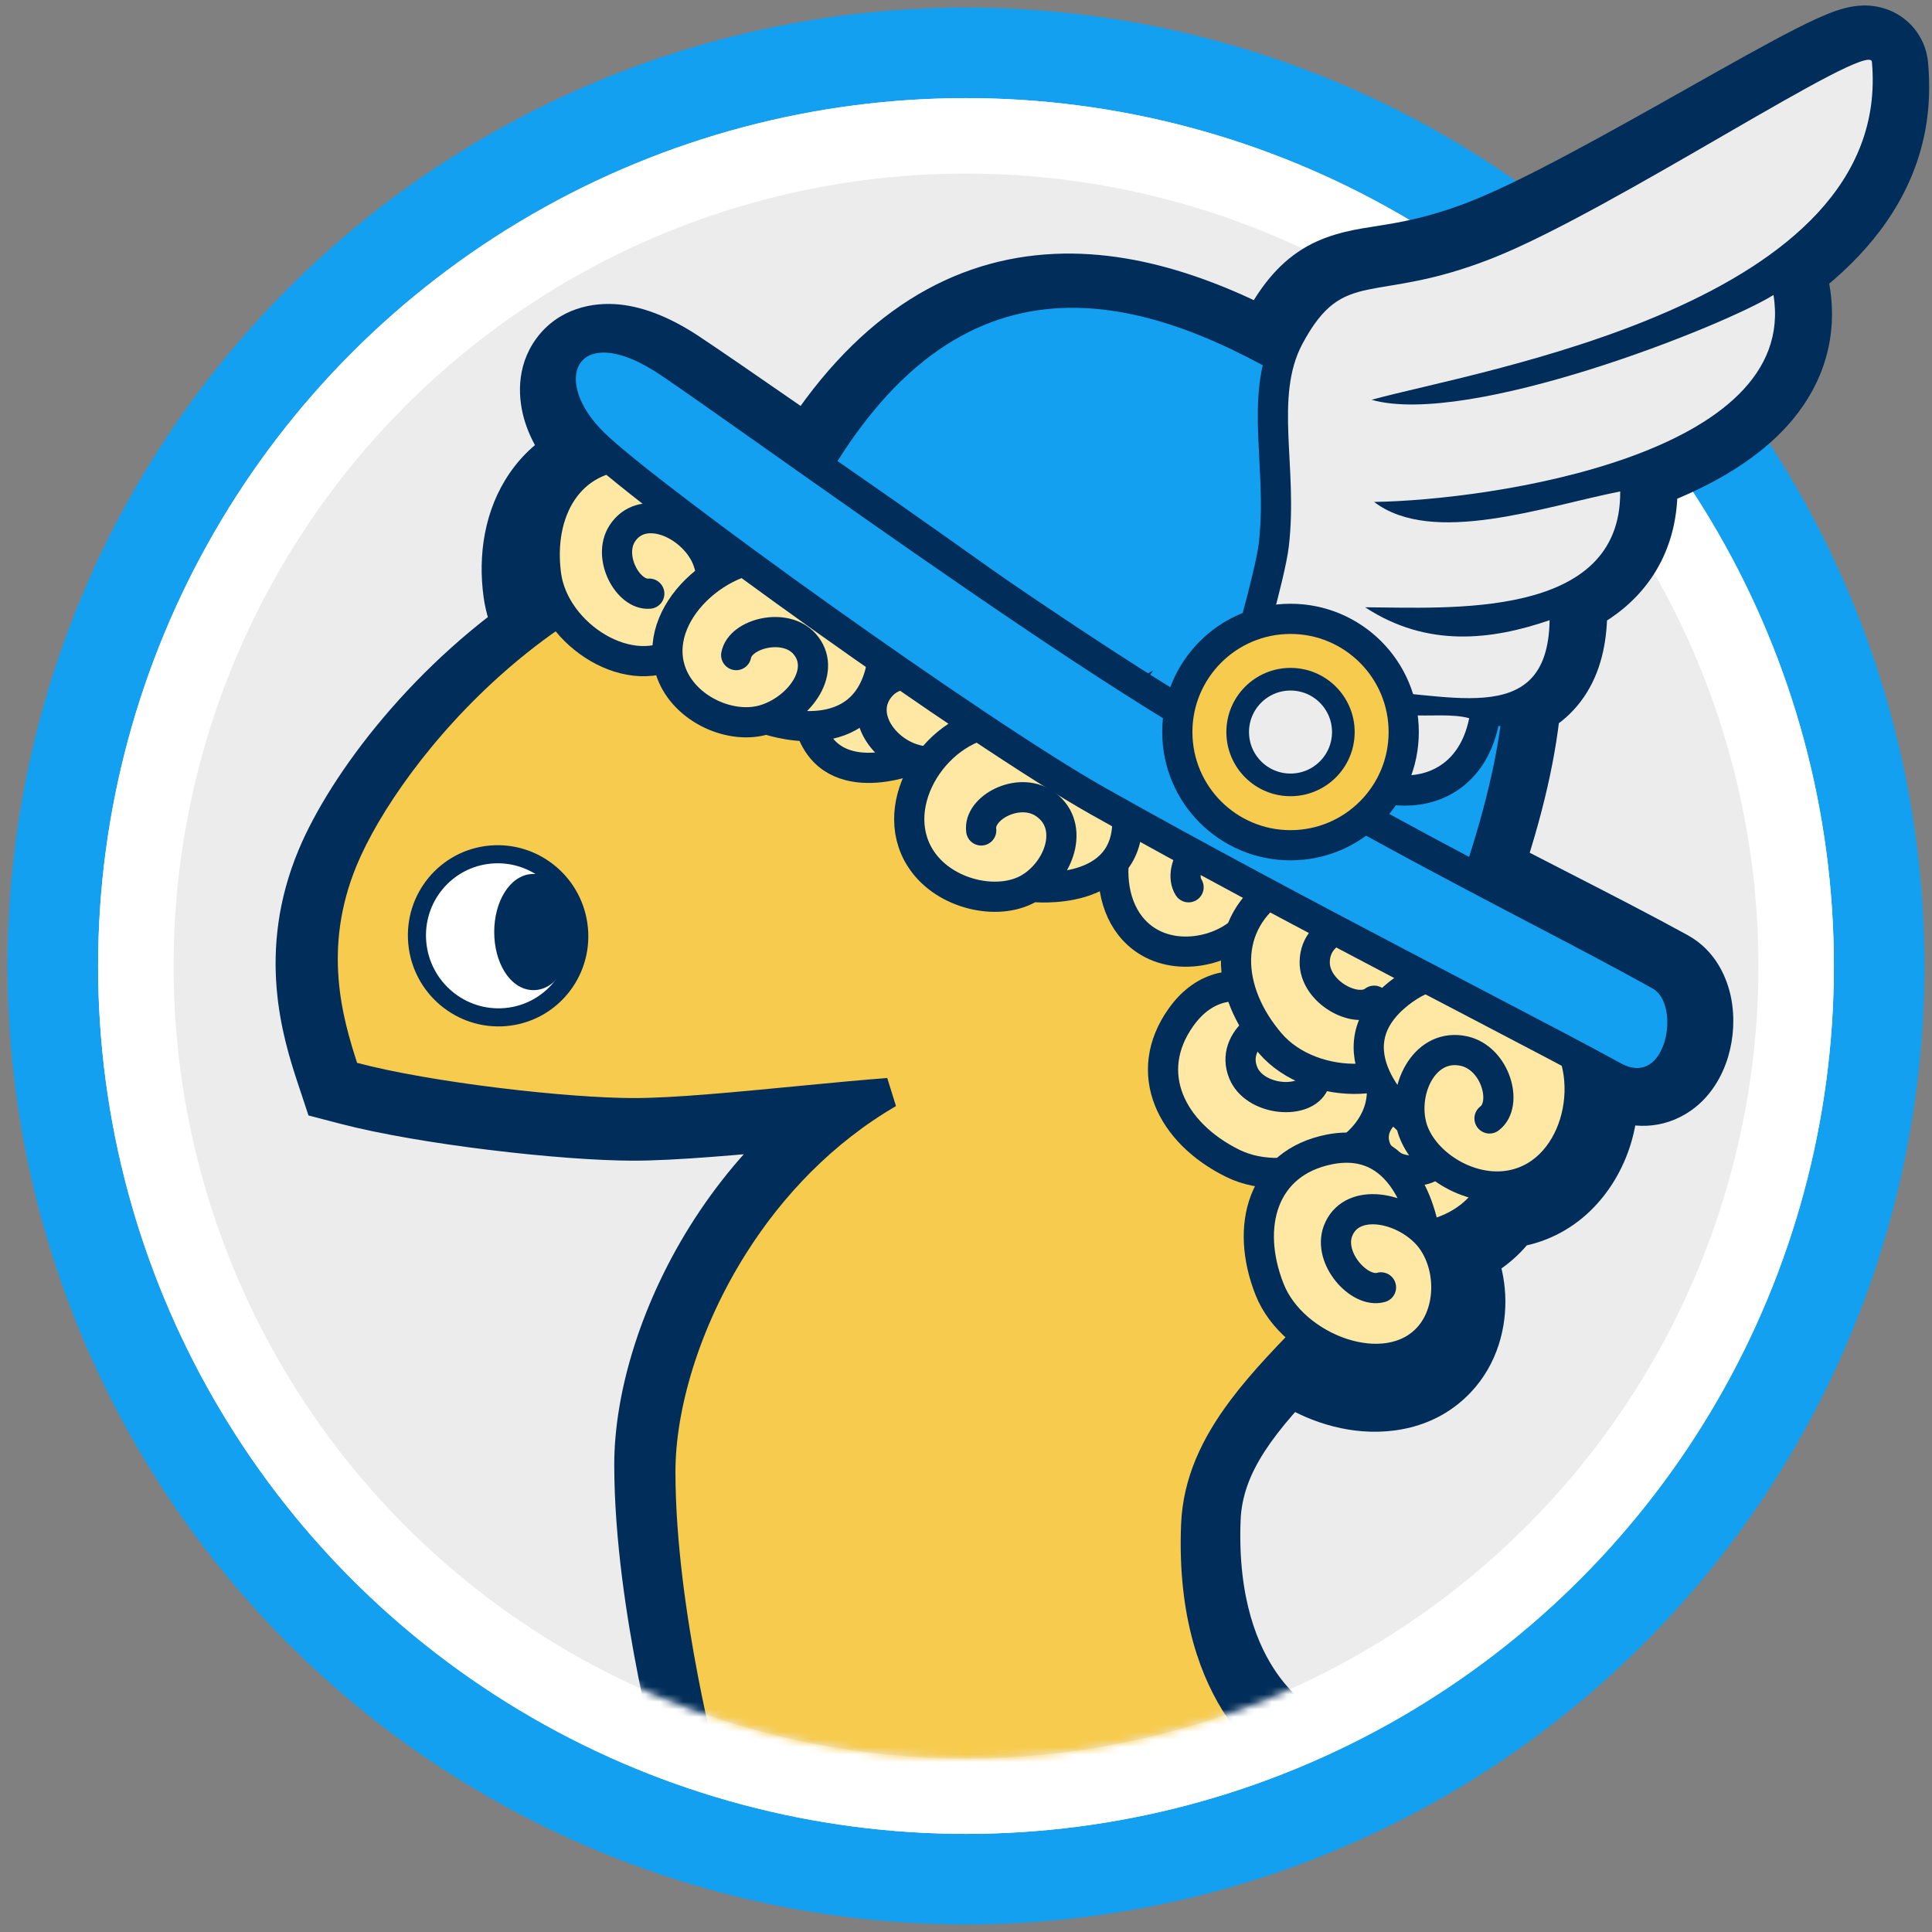<svg width="256" height="256" viewBox="0 0 256 256" fill="none" xmlns="http://www.w3.org/2000/svg">
<rect x="0" y="0" width="256" height="256" fill="#808080" stroke="none"/>
<mask id="mask0_423_486" style="mask-type:alpha" maskUnits="userSpaceOnUse" x="0" y="0" width="256" height="256">
<rect width="256" height="256" transform="matrix(-1 0 0 1 256 0)" fill="#D9D9D9"/>
</mask>
<g mask="url(#mask0_423_486)">
<circle cx="128" cy="128" r="121" fill="#ECECEC" stroke="#13A0F0" stroke-width="12"/>
<circle cx="128" cy="128" r="110" stroke="white" stroke-width="10"/>
<mask id="mask1_423_486" style="mask-type:alpha" maskUnits="userSpaceOnUse" x="23" y="-7" width="242" height="240">
<path d="M233 128C233 185.99 185.99 233 128 233C70.01 233 23 185.99 23 128C23 70.01 70.01 23 128 23C156.092 23 241.157 -20.468 260 -2.5C280.054 16.623 233 98.102 233 128Z" fill="#D9D9D9"/>
</mask>
<g mask="url(#mask1_423_486)">
<mask id="path-5-outside-1_423_486" maskUnits="userSpaceOnUse" x="26.52" y="-18.118" width="231.131" height="273.723" fill="black">
<rect fill="white" x="26.52" y="-18.118" width="231.131" height="273.723"/>
<path fill-rule="evenodd" clip-rule="evenodd" d="M208.245 65.867C210.368 65.378 212.405 64.908 214.282 64.548C214.395 74.248 206.645 77.734 197.979 78.942C198.295 80.175 198.545 81.464 198.724 82.816C200.854 82.442 202.942 81.873 204.965 81.197C204.88 87.147 202.554 89.754 198.989 90.745C198.654 97.02 197.127 104.437 194.17 113.389L186.843 109.379C187.589 110.839 188.273 112.601 188.912 114.849C194.192 117.626 199.07 120.128 203.557 122.43C209.674 125.567 215.064 128.332 219.759 130.916C223.494 132.971 221.593 143.846 215.524 140.566C212.899 139.147 209.18 137.217 204.691 134.909C205.317 135.536 205.913 136.211 206.476 136.93C211.856 143.811 208.583 156.266 199.471 157.402C198.861 157.478 198.245 157.498 197.632 157.466C196.289 160.935 192.398 163.333 188.253 163.953C188.444 164.702 188.515 165.176 188.515 165.176C192.113 168.525 192.576 175.269 189.081 178.985C184.498 183.859 175.434 181.704 170.577 176.538C163.229 183.961 156.774 191.324 156.392 201.15C155.444 225.575 169.457 232.933 169.457 232.933L95.473 233.757C95.473 233.757 89.429 212.248 89.391 194.172C89.357 178.125 101.798 151.694 127.275 142.953C122.802 142.687 114.064 143.494 105.173 144.315L105.173 144.315C97.168 145.055 89.04 145.806 83.789 145.795C74.923 145.776 56.892 143.717 47.102 141.16C45.193 135.399 42.453 126.38 46.983 115.617C50.537 107.175 60.567 93.558 74.947 84.239C73.412 82.454 72.33 80.326 72.014 78.088C70.847 69.827 74.958 62.582 83.494 62.563C84.251 62.562 84.945 62.625 85.584 62.744C83.438 61.062 81.783 59.692 80.774 58.742C73.287 51.7 77.104 43.861 88.219 51.242C91.291 53.282 96.169 56.655 102.076 60.74C108.025 64.853 115.019 69.689 122.262 74.612C125.436 74.914 128.563 75.332 131.618 75.853C125.237 71.401 117.948 66.367 110.589 61.383C128.546 33.456 151.376 40.091 170.438 51.039C170.681 48.997 171.192 47.081 172.166 45.308C175.55 39.149 178.275 38.715 183.57 37.873C186.867 37.348 191.159 36.665 197.225 34.343C205.023 31.359 217.179 24.505 227.585 18.637C238.424 12.525 247.366 7.483 247.51 8.999C250.14 36.757 207.24 46.602 187.713 51.084C185.115 51.68 182.931 52.181 181.322 52.617C194.163 56.198 227.83 43.222 234.535 39.158C237.503 56.728 208.593 63.546 190.268 65.332C191.226 66.338 192.117 67.38 192.936 68.469C197.872 68.258 203.292 67.009 208.245 65.867ZM101.356 74.433C97.728 71.835 94.335 69.363 91.36 67.144C93.059 70.583 92.646 74.7 92.646 74.7C92.908 75.089 93.13 75.505 93.314 75.942C95.918 75.251 98.601 74.737 101.356 74.433ZM194.511 129.69C193.505 129.175 192.481 128.65 191.44 128.116C191.509 128.633 191.579 129.162 191.648 129.703C192.6 129.592 193.558 129.59 194.511 129.69Z"/>
</mask>
<path fill-rule="evenodd" clip-rule="evenodd" d="M208.245 65.867C210.368 65.378 212.405 64.908 214.282 64.548C214.395 74.248 206.645 77.734 197.979 78.942C198.295 80.175 198.545 81.464 198.724 82.816C200.854 82.442 202.942 81.873 204.965 81.197C204.88 87.147 202.554 89.754 198.989 90.745C198.654 97.02 197.127 104.437 194.17 113.389L186.843 109.379C187.589 110.839 188.273 112.601 188.912 114.849C194.192 117.626 199.07 120.128 203.557 122.43C209.674 125.567 215.064 128.332 219.759 130.916C223.494 132.971 221.593 143.846 215.524 140.566C212.899 139.147 209.18 137.217 204.691 134.909C205.317 135.536 205.913 136.211 206.476 136.93C211.856 143.811 208.583 156.266 199.471 157.402C198.861 157.478 198.245 157.498 197.632 157.466C196.289 160.935 192.398 163.333 188.253 163.953C188.444 164.702 188.515 165.176 188.515 165.176C192.113 168.525 192.576 175.269 189.081 178.985C184.498 183.859 175.434 181.704 170.577 176.538C163.229 183.961 156.774 191.324 156.392 201.15C155.444 225.575 169.457 232.933 169.457 232.933L95.473 233.757C95.473 233.757 89.429 212.248 89.391 194.172C89.357 178.125 101.798 151.694 127.275 142.953C122.802 142.687 114.064 143.494 105.173 144.315L105.173 144.315C97.168 145.055 89.04 145.806 83.789 145.795C74.923 145.776 56.892 143.717 47.102 141.16C45.193 135.399 42.453 126.38 46.983 115.617C50.537 107.175 60.567 93.558 74.947 84.239C73.412 82.454 72.33 80.326 72.014 78.088C70.847 69.827 74.958 62.582 83.494 62.563C84.251 62.562 84.945 62.625 85.584 62.744C83.438 61.062 81.783 59.692 80.774 58.742C73.287 51.7 77.104 43.861 88.219 51.242C91.291 53.282 96.169 56.655 102.076 60.74C108.025 64.853 115.019 69.689 122.262 74.612C125.436 74.914 128.563 75.332 131.618 75.853C125.237 71.401 117.948 66.367 110.589 61.383C128.546 33.456 151.376 40.091 170.438 51.039C170.681 48.997 171.192 47.081 172.166 45.308C175.55 39.149 178.275 38.715 183.57 37.873C186.867 37.348 191.159 36.665 197.225 34.343C205.023 31.359 217.179 24.505 227.585 18.637C238.424 12.525 247.366 7.483 247.51 8.999C250.14 36.757 207.24 46.602 187.713 51.084C185.115 51.68 182.931 52.181 181.322 52.617C194.163 56.198 227.83 43.222 234.535 39.158C237.503 56.728 208.593 63.546 190.268 65.332C191.226 66.338 192.117 67.38 192.936 68.469C197.872 68.258 203.292 67.009 208.245 65.867ZM101.356 74.433C97.728 71.835 94.335 69.363 91.36 67.144C93.059 70.583 92.646 74.7 92.646 74.7C92.908 75.089 93.13 75.505 93.314 75.942C95.918 75.251 98.601 74.737 101.356 74.433ZM194.511 129.69C193.505 129.175 192.481 128.65 191.44 128.116C191.509 128.633 191.579 129.162 191.648 129.703C192.6 129.592 193.558 129.59 194.511 129.69Z" fill="#002D59"/>
<path d="M214.282 64.548L222.281 64.455L222.17 54.892L212.776 56.691L214.282 64.548ZM208.245 65.867L210.041 73.663L210.041 73.663L208.245 65.867ZM197.979 78.942L196.875 71.019L188.008 72.254L190.229 80.927L197.979 78.942ZM198.724 82.816L190.794 83.869L191.891 92.135L200.105 90.696L198.724 82.816ZM204.965 81.197L212.964 81.312L213.126 70.036L202.43 73.609L204.965 81.197ZM198.989 90.745L196.846 83.037L191.307 84.578L191.001 90.318L198.989 90.745ZM194.17 113.389L190.329 120.407L198.754 125.018L201.766 115.898L194.17 113.389ZM186.843 109.379L190.683 102.361L167.902 89.894L179.719 113.019L186.843 109.379ZM188.912 114.849L181.217 117.037L182.155 120.333L185.188 121.929L188.912 114.849ZM203.557 122.43L207.209 115.312L207.209 115.312L203.557 122.43ZM219.759 130.916L215.902 137.925L215.902 137.925L219.759 130.916ZM215.524 140.566L219.328 133.528L219.328 133.528L215.524 140.566ZM204.691 134.909L208.349 127.794L199.027 140.558L204.691 134.909ZM206.476 136.93L200.173 141.858L200.174 141.858L206.476 136.93ZM199.471 157.402L200.461 165.341L200.461 165.341L199.471 157.402ZM197.632 157.466L198.041 149.477L192.26 149.181L190.171 154.579L197.632 157.466ZM188.253 163.953L187.07 156.041L178.311 157.351L180.502 165.932L188.253 163.953ZM188.515 165.176L180.602 166.353L181.014 169.124L183.065 171.032L188.515 165.176ZM189.081 178.985L194.909 184.466L194.909 184.466L189.081 178.985ZM170.577 176.538L176.405 171.058L170.725 165.017L164.891 170.91L170.577 176.538ZM156.392 201.15L164.386 201.46L164.386 201.46L156.392 201.15ZM169.457 232.933L169.546 240.932L173.176 225.849L169.457 232.933ZM95.473 233.757L87.771 235.921L89.43 241.825L95.562 241.756L95.473 233.757ZM89.391 194.172L97.391 194.155L89.391 194.172ZM127.275 142.953L129.871 150.52L127.751 134.967L127.275 142.953ZM105.173 144.315L104.437 136.349L104.242 136.367L104.047 136.395L105.173 144.315ZM105.173 144.315L105.909 152.281L106.104 152.263L106.299 152.236L105.173 144.315ZM83.789 145.795L83.806 137.795L83.806 137.795L83.789 145.795ZM47.102 141.16L39.508 143.676L40.875 147.802L45.08 148.9L47.102 141.16ZM46.983 115.617L54.357 118.721L54.357 118.721L46.983 115.617ZM74.947 84.239L79.298 90.953L86.989 85.969L81.011 79.021L74.947 84.239ZM72.014 78.088L64.093 79.207L64.093 79.207L72.014 78.088ZM83.494 62.563L83.477 54.563L83.477 54.563L83.494 62.563ZM85.584 62.744L84.122 70.609L90.519 56.447L85.584 62.744ZM80.774 58.742L86.255 52.915L86.255 52.915L80.774 58.742ZM88.219 51.242L83.793 57.906L83.793 57.906L88.219 51.242ZM102.076 60.74L106.626 54.16L106.626 54.16L102.076 60.74ZM122.262 74.612L117.766 81.229L119.462 82.381L121.503 82.576L122.262 74.612ZM131.618 75.853L130.274 83.739L136.195 69.291L131.618 75.853ZM110.589 61.383L103.86 57.056L99.635 63.627L106.103 68.007L110.589 61.383ZM170.438 51.039L166.453 57.976L176.953 64.006L178.382 51.983L170.438 51.039ZM172.166 45.308L179.178 49.16L179.178 49.16L172.166 45.308ZM183.57 37.873L182.313 29.972L182.313 29.972L183.57 37.873ZM197.225 34.343L194.366 26.872L194.366 26.872L197.225 34.343ZM227.585 18.637L223.656 11.669L223.656 11.669L227.585 18.637ZM247.51 8.999L255.474 8.244L255.474 8.244L247.51 8.999ZM187.713 51.084L189.502 58.881L189.502 58.881L187.713 51.084ZM181.322 52.617L179.23 44.895L151.148 52.506L179.173 60.323L181.322 52.617ZM234.535 39.158L242.423 37.825L240.46 26.21L230.388 32.316L234.535 39.158ZM190.268 65.332L189.492 57.37L173.155 58.962L184.475 70.849L190.268 65.332ZM192.936 68.469L186.541 73.276L189.071 76.642L193.278 76.462L192.936 68.469ZM101.356 74.433L102.235 82.384L123.001 80.088L106.013 67.928L101.356 74.433ZM91.36 67.144L96.142 60.731L84.188 70.688L91.36 67.144ZM92.646 74.7L84.686 73.903L84.399 76.774L86.01 79.168L92.646 74.7ZM93.314 75.942L85.941 79.046L88.641 85.461L95.368 83.675L93.314 75.942ZM194.511 129.69L193.675 137.646L198.158 122.57L194.511 129.69ZM191.44 128.116L195.09 120.998L181.464 114.01L183.512 129.186L191.44 128.116ZM191.648 129.703L183.712 130.715L184.714 138.57L192.578 137.649L191.648 129.703ZM212.776 56.691C210.726 57.084 208.536 57.59 206.448 58.071L210.041 73.663C212.2 73.165 214.085 72.732 215.787 72.406L212.776 56.691ZM199.084 86.865C203.921 86.191 209.598 84.767 214.195 81.35C219.263 77.583 222.368 71.863 222.281 64.455L206.282 64.642C206.298 65.969 206.048 66.732 205.831 67.171C205.614 67.61 205.27 68.049 204.65 68.509C203.234 69.562 200.703 70.485 196.875 71.019L199.084 86.865ZM206.655 81.763C206.435 80.109 206.126 78.508 205.729 76.957L190.229 80.927C190.464 81.842 190.654 82.82 190.794 83.869L206.655 81.763ZM202.43 73.609C200.688 74.192 198.993 74.647 197.343 74.936L200.105 90.696C202.715 90.238 205.197 89.554 207.5 88.785L202.43 73.609ZM201.133 98.453C204.308 97.57 207.562 95.749 209.888 92.343C212.109 89.09 212.908 85.23 212.964 81.312L196.966 81.082C196.937 83.114 196.53 83.532 196.676 83.319C196.756 83.201 196.881 83.079 197.001 82.999C197.1 82.934 197.085 82.971 196.846 83.037L201.133 98.453ZM201.766 115.898C204.866 106.514 206.593 98.371 206.978 91.172L191.001 90.318C190.715 95.669 189.388 102.36 186.574 110.881L201.766 115.898ZM183.002 116.397L190.329 120.407L198.011 106.372L190.683 102.361L183.002 116.397ZM196.607 112.661C195.859 110.029 195 107.761 193.966 105.739L179.719 113.019C180.177 113.917 180.687 115.172 181.217 117.037L196.607 112.661ZM185.188 121.929C190.51 124.728 195.422 127.248 199.906 129.548L207.209 115.312C202.718 113.009 197.875 110.524 192.637 107.769L185.188 121.929ZM199.906 129.548C206.053 132.701 211.33 135.409 215.902 137.925L223.616 123.907C218.798 121.256 213.295 118.434 207.209 115.312L199.906 129.548ZM215.902 137.925C214.906 137.376 214.332 136.658 214.045 136.182C213.769 135.724 213.697 135.398 213.683 135.325C213.665 135.236 213.676 135.239 213.672 135.318C213.67 135.35 213.666 135.382 213.662 135.41C213.657 135.439 213.652 135.453 213.653 135.45C213.654 135.448 213.664 135.415 213.691 135.355C213.718 135.296 213.77 135.193 213.859 135.058C214.029 134.804 214.414 134.32 215.123 133.891C215.888 133.427 216.818 133.16 217.762 133.179C218.654 133.197 219.202 133.46 219.328 133.528L211.72 147.603C215.231 149.501 219.565 149.909 223.42 147.571C226.711 145.575 228.282 142.379 228.983 140.033C229.722 137.562 229.893 134.785 229.37 132.179C228.885 129.759 227.458 126.021 223.616 123.907L215.902 137.925ZM219.328 133.528C216.621 132.065 212.834 130.1 208.349 127.794L201.034 142.024C205.527 144.334 209.177 146.229 211.72 147.603L219.328 133.528ZM212.778 132.003C212.021 131.035 211.212 130.118 210.356 129.259L199.027 140.558C199.421 140.953 199.805 141.387 200.173 141.858L212.778 132.003ZM200.461 165.341C208.915 164.286 214.086 157.979 216.045 151.704C217.968 145.541 217.363 137.867 212.778 132.003L200.174 141.858C200.968 142.875 201.417 144.868 200.771 146.937C200.161 148.893 199.14 149.381 198.481 149.464L200.461 165.341ZM197.222 165.456C198.279 165.51 199.363 165.478 200.461 165.341L198.481 149.464C198.358 149.479 198.212 149.486 198.041 149.477L197.222 165.456ZM189.436 171.865C195.312 170.986 202.362 167.409 205.092 160.354L190.171 154.579C190.219 154.454 190.158 154.718 189.543 155.13C188.936 155.536 188.059 155.893 187.07 156.041L189.436 171.865ZM188.515 165.176C196.428 164 196.428 163.999 196.428 163.998C196.428 163.998 196.428 163.997 196.428 163.997C196.427 163.996 196.427 163.995 196.427 163.994C196.427 163.993 196.427 163.991 196.426 163.989C196.426 163.985 196.425 163.982 196.425 163.978C196.423 163.97 196.422 163.962 196.421 163.953C196.418 163.935 196.415 163.916 196.412 163.894C196.405 163.851 196.396 163.801 196.387 163.743C196.367 163.627 196.34 163.481 196.307 163.309C196.24 162.965 196.142 162.511 196.004 161.974L180.502 165.932C180.556 166.144 180.589 166.302 180.605 166.382C180.613 166.422 180.616 166.442 180.615 166.438C180.615 166.436 180.614 166.429 180.611 166.415C180.61 166.407 180.609 166.399 180.607 166.389C180.607 166.383 180.606 166.378 180.605 166.372C180.604 166.369 180.604 166.366 180.603 166.363C180.603 166.361 180.603 166.359 180.603 166.358C180.603 166.357 180.602 166.356 180.602 166.355C180.602 166.355 180.602 166.354 180.602 166.354C180.602 166.353 180.602 166.353 188.515 165.176ZM194.909 184.466C198.439 180.713 199.662 175.819 199.448 171.543C199.234 167.287 197.555 162.661 193.965 159.32L183.065 171.032C183.049 171.017 183.143 171.102 183.253 171.359C183.363 171.618 183.448 171.961 183.468 172.343C183.511 173.206 183.218 173.542 183.253 173.505L194.909 184.466ZM164.748 182.018C168.395 185.897 173.468 188.558 178.614 189.417C183.748 190.275 190.215 189.457 194.909 184.466L183.253 173.505C183.239 173.52 183.227 173.53 183.202 173.544C183.173 173.561 183.097 173.599 182.952 173.636C182.643 173.716 182.074 173.774 181.249 173.636C179.502 173.344 177.615 172.345 176.405 171.058L164.748 182.018ZM164.386 201.46C164.633 195.103 168.734 189.772 176.262 182.166L164.891 170.91C157.724 178.15 148.915 187.544 148.398 200.84L164.386 201.46ZM169.457 232.933C173.176 225.849 173.181 225.852 173.185 225.854C173.187 225.855 173.192 225.858 173.195 225.859C173.201 225.862 173.206 225.866 173.212 225.869C173.223 225.874 173.234 225.88 173.244 225.885C173.263 225.896 173.279 225.905 173.292 225.912C173.319 225.927 173.333 225.935 173.337 225.937C173.343 225.941 173.305 225.919 173.229 225.869C173.077 225.77 172.775 225.562 172.373 225.23C171.569 224.567 170.37 223.416 169.148 221.649C166.778 218.223 163.978 211.993 164.386 201.46L148.398 200.84C147.859 214.733 151.591 224.394 155.99 230.752C158.153 233.878 160.398 236.093 162.192 237.573C163.088 238.312 163.874 238.87 164.484 239.268C164.79 239.467 165.052 239.627 165.263 239.751C165.369 239.813 165.462 239.865 165.542 239.909C165.581 239.931 165.618 239.951 165.65 239.969C165.667 239.978 165.682 239.986 165.697 239.994C165.704 239.998 165.711 240.001 165.718 240.005C165.722 240.007 165.727 240.01 165.729 240.01C165.733 240.013 165.738 240.016 169.457 232.933ZM95.562 241.756L169.546 240.932L169.368 224.933L95.384 225.757L95.562 241.756ZM81.391 194.189C81.411 203.984 83.043 214.464 84.599 222.301C85.385 226.262 86.17 229.637 86.761 232.03C87.056 233.228 87.304 234.184 87.481 234.848C87.569 235.18 87.639 235.44 87.688 235.621C87.713 235.711 87.733 235.782 87.746 235.832C87.754 235.857 87.759 235.877 87.763 235.892C87.765 235.9 87.767 235.906 87.768 235.911C87.769 235.913 87.77 235.915 87.77 235.917C87.77 235.918 87.771 235.919 87.771 235.919C87.771 235.92 87.771 235.921 95.473 233.757C103.175 231.593 103.175 231.593 103.175 231.594C103.175 231.594 103.175 231.595 103.175 231.595C103.175 231.595 103.175 231.595 103.175 231.595C103.175 231.595 103.175 231.593 103.174 231.59C103.172 231.584 103.169 231.573 103.165 231.557C103.156 231.525 103.141 231.473 103.122 231.401C103.083 231.258 103.023 231.038 102.946 230.746C102.791 230.164 102.567 229.298 102.295 228.197C101.751 225.993 101.023 222.861 100.293 219.186C98.817 211.749 97.408 202.436 97.391 194.155L81.391 194.189ZM124.679 135.386C109.924 140.449 99.114 150.577 92.053 161.472C85.067 172.252 81.37 184.366 81.391 194.189L97.391 194.155C97.377 187.932 99.885 178.807 105.48 170.174C111 161.656 119.149 154.199 129.871 150.52L124.679 135.386ZM105.909 152.281C115.175 151.425 123.102 150.719 126.8 150.939L127.751 134.967C122.503 134.655 112.953 135.563 104.437 136.349L105.909 152.281ZM106.299 152.236L106.299 152.236L104.047 136.395L104.047 136.395L106.299 152.236ZM83.773 153.795C89.495 153.806 98.082 153.004 105.909 152.281L104.437 136.349C96.255 137.105 88.585 137.805 83.806 137.795L83.773 153.795ZM45.08 148.9C55.596 151.647 74.308 153.775 83.773 153.795L83.806 137.795C75.538 137.778 58.188 135.787 49.124 133.419L45.08 148.9ZM39.61 112.514C33.879 126.13 37.495 137.603 39.508 143.676L54.696 138.643C52.89 133.194 51.027 126.631 54.357 118.721L39.61 112.514ZM70.597 77.526C54.908 87.692 43.804 102.55 39.61 112.514L54.357 118.721C57.27 111.8 66.226 99.424 79.298 90.953L70.597 77.526ZM64.093 79.207C64.662 83.235 66.546 86.741 68.883 89.457L81.011 79.021C80.277 78.168 79.999 77.418 79.936 76.969L64.093 79.207ZM83.477 54.563C76.683 54.578 71.011 57.608 67.514 62.715C64.193 67.566 63.297 73.571 64.093 79.207L79.936 76.969C79.565 74.344 80.14 72.596 80.716 71.754C80.985 71.362 81.279 71.112 81.611 70.941C81.944 70.769 82.529 70.566 83.511 70.563L83.477 54.563ZM87.045 54.878C85.882 54.662 84.69 54.561 83.477 54.563L83.511 70.563C83.811 70.563 84.009 70.588 84.122 70.609L87.045 54.878ZM90.519 56.447C88.399 54.786 86.985 53.602 86.255 52.915L75.293 64.569C76.581 65.781 78.476 67.338 80.648 69.04L90.519 56.447ZM86.255 52.915C85.709 52.401 85.345 51.954 85.118 51.617C84.885 51.273 84.824 51.089 84.827 51.097C84.829 51.104 84.853 51.178 84.871 51.317C84.89 51.455 84.907 51.674 84.884 51.961C84.837 52.549 84.62 53.431 83.97 54.318C83.299 55.231 82.428 55.792 81.653 56.063C80.935 56.315 80.473 56.265 80.463 56.264C80.448 56.263 80.73 56.294 81.337 56.546C81.933 56.794 82.754 57.216 83.793 57.906L92.644 44.577C89.263 42.332 85.707 40.734 82.165 40.355C78.546 39.968 73.991 40.873 71.072 44.849C68.319 48.6 68.613 52.963 69.605 56.026C70.636 59.211 72.691 62.121 75.293 64.569L86.255 52.915ZM83.793 57.906C86.787 59.894 91.586 63.212 97.526 67.32L106.626 54.16C100.752 50.098 95.796 46.67 92.644 44.577L83.793 57.906ZM97.526 67.32C103.473 71.432 110.491 76.285 117.766 81.229L126.759 67.995C119.546 63.093 112.578 58.275 106.626 54.16L97.526 67.32ZM132.963 67.967C129.715 67.413 126.392 66.969 123.021 66.648L121.503 82.576C124.479 82.859 127.411 83.251 130.274 83.739L132.963 67.967ZM106.103 68.007C113.424 72.965 120.681 77.977 127.042 82.414L136.195 69.291C129.792 64.825 122.472 59.769 115.074 54.759L106.103 68.007ZM174.422 44.102C164.546 38.43 152.42 33.072 139.741 33.641C126.34 34.242 113.964 41.342 103.86 57.056L117.318 65.71C125.17 53.497 133.189 49.951 140.458 49.625C148.448 49.267 157.268 52.701 166.453 57.976L174.422 44.102ZM165.154 41.456C163.562 44.355 162.823 47.324 162.494 50.095L178.382 51.983C178.538 50.67 178.823 49.806 179.178 49.16L165.154 41.456ZM182.313 29.972C180.029 30.335 176.5 30.802 173.259 32.607C169.673 34.605 167.229 37.68 165.154 41.457L179.178 49.16C179.837 47.96 180.317 47.313 180.622 46.968C180.888 46.667 181.015 46.602 181.044 46.586C181.105 46.552 181.313 46.445 181.916 46.298C182.596 46.133 183.421 45.997 184.827 45.773L182.313 29.972ZM194.366 26.872C189.083 28.894 185.441 29.474 182.313 29.972L184.827 45.773C188.292 45.222 193.235 44.436 200.085 41.815L194.366 26.872ZM223.656 11.669C212.995 17.68 201.47 24.153 194.366 26.872L200.085 41.815C208.577 38.565 221.362 31.33 231.514 25.606L223.656 11.669ZM255.474 8.244C255.238 5.749 253.858 3.322 251.446 1.899C249.533 0.771 247.702 0.715 246.921 0.728C245.304 0.756 243.894 1.221 243.248 1.444C241.659 1.993 239.768 2.893 237.932 3.827C234.134 5.758 229.011 8.649 223.656 11.669L231.514 25.606C236.998 22.514 241.766 19.827 245.185 18.088C246.958 17.187 248.006 16.728 248.472 16.567C248.855 16.435 248.252 16.708 247.193 16.726C246.692 16.734 245.078 16.719 243.318 15.681C241.057 14.348 239.764 12.059 239.546 9.753L255.474 8.244ZM189.502 58.881C199.12 56.674 215.683 52.911 229.53 45.909C243.032 39.082 257.285 27.356 255.474 8.244L239.546 9.753C240.365 18.4 234.483 25.476 222.31 31.631C210.483 37.612 195.833 41.012 185.924 43.286L189.502 58.881ZM183.415 60.338C184.836 59.953 186.84 59.492 189.502 58.881L185.924 43.286C183.39 43.868 181.025 44.409 179.23 44.895L183.415 60.338ZM230.388 32.316C227.897 33.827 218.563 37.857 207.901 41.101C202.686 42.688 197.459 43.99 192.9 44.689C188.089 45.426 184.979 45.331 183.472 44.911L179.173 60.323C184.087 61.693 190 61.32 195.323 60.504C200.897 59.65 206.913 58.126 212.559 56.408C223.617 53.043 234.468 48.553 238.682 45.999L230.388 32.316ZM191.044 73.295C200.57 72.366 213.374 70.101 223.675 65.457C228.817 63.139 233.957 59.955 237.628 55.489C241.512 50.762 243.592 44.746 242.423 37.825L226.646 40.49C226.961 42.354 226.541 43.779 225.267 45.329C223.779 47.139 221.103 49.065 217.098 50.871C209.105 54.475 198.291 56.513 189.492 57.37L191.044 73.295ZM199.33 63.662C198.309 62.303 197.214 61.025 196.062 59.816L184.475 70.849C185.238 71.65 185.925 72.457 186.541 73.276L199.33 63.662ZM206.448 58.071C201.325 59.252 196.654 60.303 192.593 60.477L193.278 76.462C199.089 76.213 205.258 74.765 210.041 73.663L206.448 58.071ZM106.013 67.928C102.417 65.353 99.067 62.912 96.142 60.731L86.578 73.558C89.603 75.813 93.038 78.317 96.7 80.938L106.013 67.928ZM92.646 74.7C100.607 75.498 100.607 75.496 100.607 75.494C100.607 75.493 100.607 75.491 100.607 75.49C100.608 75.487 100.608 75.484 100.608 75.481C100.609 75.476 100.609 75.47 100.61 75.464C100.611 75.451 100.612 75.438 100.614 75.423C100.616 75.394 100.619 75.361 100.622 75.323C100.629 75.248 100.636 75.156 100.643 75.049C100.657 74.835 100.672 74.556 100.681 74.224C100.699 73.564 100.696 72.664 100.618 71.615C100.468 69.615 100.012 66.595 98.533 63.601L84.188 70.688C84.407 71.132 84.594 71.89 84.662 72.809C84.693 73.219 84.693 73.563 84.687 73.783C84.684 73.89 84.68 73.96 84.678 73.984C84.678 73.996 84.678 73.996 84.679 73.983C84.679 73.976 84.68 73.967 84.681 73.953C84.682 73.947 84.683 73.939 84.683 73.931C84.684 73.927 84.684 73.922 84.685 73.918C84.685 73.915 84.685 73.913 84.685 73.91C84.686 73.909 84.686 73.907 84.686 73.907C84.686 73.905 84.686 73.903 92.646 74.7ZM100.688 72.839C100.314 71.951 99.85 71.075 99.283 70.233L86.01 79.168C85.966 79.103 85.947 79.059 85.941 79.046L100.688 72.839ZM100.477 66.481C97.308 66.832 94.233 67.421 91.261 68.21L95.368 83.675C97.604 83.081 99.894 82.643 102.235 82.384L100.477 66.481ZM198.158 122.57C197.153 122.055 196.13 121.531 195.09 120.998L187.789 135.235C188.832 135.77 189.857 136.295 190.863 136.81L198.158 122.57ZM199.584 128.692C199.512 128.131 199.44 127.583 199.368 127.046L183.512 129.186C183.579 129.683 183.645 130.192 183.712 130.715L199.584 128.692ZM195.346 121.734C193.827 121.574 192.277 121.575 190.718 121.758L192.578 137.649C192.923 137.609 193.288 137.606 193.675 137.646L195.346 121.734Z" fill="#002D59" mask="url(#path-5-outside-1_423_486)"/>
<path d="M45.412 141.447L45.747 142.487L46.803 142.767C56.775 145.413 74.979 147.5 84 147.5C89.353 147.5 97.572 146.706 105.525 145.937C105.988 145.892 106.45 145.848 106.911 145.803C110.733 145.435 114.432 145.086 117.716 144.835C108.965 149.928 102.157 157.16 97.249 164.895C90.767 175.108 87.5 186.35 87.5 195C87.5 204.435 89.026 214.703 90.536 222.565C91.293 226.506 92.049 229.864 92.617 232.239C92.901 233.426 93.139 234.369 93.305 235.017C93.389 235.341 93.454 235.591 93.499 235.761C93.522 235.846 93.54 235.912 93.552 235.956L93.565 236.007L93.569 236.021L93.57 236.024L93.57 236.026C93.57 236.026 93.57 236.026 95.5 235.5L93.57 236.026L93.978 237.521L95.527 237.5L169.527 236.5L170.443 232.745C170.446 232.738 170.447 232.738 170.447 232.738L170.444 232.737L170.444 232.737C170.431 232.729 170.405 232.714 170.368 232.692C170.293 232.648 170.171 232.573 170.01 232.465C169.687 232.249 169.204 231.903 168.618 231.409C167.444 230.419 165.855 228.835 164.283 226.506C161.155 221.873 158.015 214.171 158.498 202.08C158.727 196.377 161.085 191.481 164.639 186.739C167.446 182.995 170.891 179.476 174.522 175.767C175.546 174.721 176.586 173.659 177.629 172.574C186.994 162.832 196.339 151.496 194.489 133.792C192.742 117.067 190.8 109.793 187.797 105.099C186.321 102.792 184.629 101.176 182.854 99.482L182.74 99.372C180.919 97.634 178.896 95.692 176.522 92.599C171.211 85.679 160.771 79.726 148.14 75.686C135.432 71.621 120.198 69.392 104.972 70.153C89.405 70.932 75.961 78.395 65.746 87.309C55.547 96.21 48.382 106.716 45.402 113.929C40.56 125.653 43.489 135.476 45.412 141.447Z" fill="#F7CB4E" stroke="#002D59" stroke-width="4"/>
<path d="M76.71 123.064C77.255 129.017 72.896 134.251 66.987 134.767C61.078 135.283 55.836 130.888 55.291 124.936C54.745 118.984 59.104 113.75 65.013 113.233C70.922 112.717 76.164 117.112 76.71 123.064Z" fill="white" stroke="#002D59" stroke-width="2.397"/>
<path d="M70.685 130.599C72.076 130.599 73.239 129.686 74.024 128.41C74.815 127.125 75.284 125.388 75.284 123.5C75.284 121.613 74.815 119.875 74.024 118.59C73.239 117.314 72.076 116.401 70.685 116.401C69.295 116.401 68.131 117.314 67.347 118.59C66.556 119.875 66.086 121.613 66.086 123.5C66.086 125.388 66.556 127.125 67.347 128.41C68.131 129.686 69.295 130.599 70.685 130.599Z" fill="#002D59" stroke="#002D59" stroke-width="1.198"/>
</g>
<path d="M90.28 86.037C94.379 83.112 95.54 76.574 93.009 72.72C93.009 72.72 94.253 60.273 83.881 60.318C75.343 60.355 71.216 67.779 72.366 76.231C73.445 84.165 83.712 90.724 90.28 86.037Z" fill="#FFE8A4"/>
<path d="M93.009 72.72C95.54 76.574 94.379 83.112 90.28 86.037C83.712 90.724 73.445 84.165 72.366 76.231C71.216 67.779 75.343 60.355 83.881 60.318C94.253 60.273 93.009 72.72 93.009 72.72ZM93.009 72.72C90.478 68.866 84.929 66.941 82.474 70.656C80.403 73.789 83.221 78.919 86.034 78.663" stroke="#002D59" stroke-width="4" stroke-linecap="round"/>
<path d="M133.147 94.022C131.267 98.856 125.274 101.899 121.021 100.574C121.021 100.574 109.395 105.431 107.115 95.357C105.238 87.064 111.415 80.884 119.756 79.52C127.586 78.241 136.159 86.276 133.147 94.022Z" fill="#FFE8A4"/>
<path d="M121.021 100.574C125.274 101.899 131.267 98.856 133.147 94.022C136.159 86.276 127.586 78.241 119.756 79.52C111.415 80.884 105.238 87.064 107.115 95.357C109.395 105.431 121.021 100.574 121.021 100.574ZM121.021 100.574C116.768 99.25 113.685 94.432 116.688 90.961C119.221 88.033 124.758 89.263 125.144 92.066" stroke="#002D59" stroke-width="4" stroke-linecap="round"/>
<path d="M88.955 89.158C90.735 93.997 96.967 96.826 101.547 95.284C101.547 95.284 113.683 99.705 116.562 89.341C118.932 80.81 112.646 74.795 103.843 73.784C95.578 72.834 86.104 81.406 88.955 89.158Z" fill="#FFE8A4"/>
<path d="M101.547 95.284C96.967 96.826 90.735 93.997 88.955 89.158C86.104 81.406 95.578 72.834 103.843 73.784C112.646 74.795 118.932 80.81 116.562 89.341C113.683 99.705 101.547 95.284 101.547 95.284ZM101.547 95.284C106.126 93.742 109.622 88.696 106.587 85.296C104.027 82.429 98.086 83.932 97.55 86.804" stroke="#002D59" stroke-width="4" stroke-linecap="round"/>
<path d="M198.339 154.412C198.299 149.749 193.904 145.418 189.583 145.312C189.583 145.312 180.696 137.803 175.148 145.722C170.581 152.241 174.061 159.297 181.169 162.879C187.842 166.241 198.403 161.884 198.339 154.412Z" fill="#FFE8A4"/>
<path d="M189.583 145.312C193.904 145.418 198.299 149.749 198.339 154.412C198.403 161.884 187.842 166.241 181.169 162.879C174.061 159.297 170.581 152.241 175.148 145.722C180.696 137.803 189.583 145.312 189.583 145.312ZM189.583 145.312C185.262 145.207 180.798 148.416 182.328 152.244C183.62 155.473 189.075 156.032 190.393 153.756" stroke="#002D59" stroke-width="4" stroke-linecap="round"/>
<path d="M183.12 144.504C183.094 139.232 178.06 134.353 173.094 134.252C173.094 134.252 162.911 125.797 156.501 134.775C151.224 142.166 155.193 150.13 163.349 154.15C171.005 157.923 183.162 152.952 183.12 144.504Z" fill="#FFE8A4"/>
<path d="M173.094 134.252C178.06 134.353 183.094 139.232 183.12 144.504C183.162 152.952 171.005 157.923 163.349 154.15C155.193 150.13 151.224 142.166 156.501 134.775C162.911 125.797 173.094 134.252 173.094 134.252ZM173.094 134.252C168.128 134.151 162.983 137.798 164.726 142.12C166.197 145.765 172.465 146.375 173.989 143.796" stroke="#002D59" stroke-width="4" stroke-linecap="round"/>
<path d="M152.662 125.07C157.352 127.484 163.998 125.422 166.373 121.21C166.373 121.21 178.561 116.384 173.545 106.738C169.415 98.798 160.522 98.522 153.202 103.658C146.33 108.479 145.146 121.202 152.662 125.07Z" fill="#FFE8A4"/>
<path d="M166.373 121.21C163.998 125.422 157.352 127.484 152.662 125.07C145.146 121.202 146.33 108.479 153.202 103.658C160.522 98.522 169.415 98.798 173.545 106.738C178.561 116.384 166.373 121.21 166.373 121.21ZM166.373 121.21C168.748 116.998 167.88 110.9 163.242 110.398C159.331 109.975 155.905 115.068 157.492 117.567" stroke="#002D59" stroke-width="4" stroke-linecap="round"/>
<path d="M122.418 114.373C125.736 118.753 132.732 120.104 136.687 117.51C136.687 117.51 149.954 119.062 149.363 108.123C148.876 99.118 140.784 94.621 131.88 95.67C123.52 96.655 117.102 107.355 122.418 114.373Z" fill="#FFE8A4"/>
<path d="M136.687 117.51C132.732 120.104 125.736 118.753 122.418 114.373C117.102 107.355 123.52 96.655 131.88 95.67C140.784 94.621 148.876 99.118 149.363 108.123C149.954 119.062 136.687 117.51 136.687 117.51ZM136.687 117.51C140.642 114.915 142.393 109.1 138.323 106.439C134.891 104.194 129.598 107.067 130.017 110.038" stroke="#002D59" stroke-width="4" stroke-linecap="round"/>
<path d="M190.202 136.771C192.197 131.799 189.439 125.274 184.912 123.273C184.912 123.273 178.789 111.408 169.457 117.398C161.775 122.329 162.373 131.349 168.331 138.262C173.923 144.752 187.004 144.739 190.202 136.771Z" fill="#FFE8A4"/>
<path d="M184.912 123.273C189.439 125.274 192.197 131.799 190.202 136.771C187.004 144.739 173.923 144.752 168.331 138.262C162.373 131.349 161.775 122.329 169.457 117.398C178.789 111.408 184.912 123.273 184.912 123.273ZM184.912 123.273C180.385 121.272 174.259 122.731 174.206 127.468C174.161 131.463 179.69 134.443 182.079 132.6" stroke="#002D59" stroke-width="4" stroke-linecap="round"/>
<path d="M189.242 177.247C192.745 173.436 192.296 166.534 188.705 163.115C188.705 163.115 186.85 150.171 176.13 152.31C167.305 154.071 164.909 162.475 168.232 170.862C171.351 178.736 183.629 183.352 189.242 177.247Z" fill="#FFE8A4"/>
<path d="M188.705 163.115C192.296 166.534 192.745 173.436 189.242 177.247C183.629 183.352 171.351 178.736 168.232 170.862C164.909 162.475 167.305 154.071 176.13 152.31C186.85 150.171 188.705 163.115 188.705 163.115ZM188.705 163.115C185.113 159.696 178.886 158.852 177.283 163.136C175.931 166.75 180.142 171.413 182.988 170.584" stroke="#002D59" stroke-width="4" stroke-linecap="round"/>
<path d="M199.679 157.135C193.99 157.873 187.876 153.598 186.925 148.697C186.925 148.697 176.083 139.843 184.677 132.198C191.752 125.904 201.012 128.679 206.728 136.169C212.095 143.2 208.796 155.953 199.679 157.135Z" fill="#FFE8A4"/>
<path d="M186.925 148.697C187.876 153.598 193.99 157.873 199.679 157.135C208.796 155.953 212.095 143.2 206.728 136.169C201.012 128.679 191.752 125.904 184.677 132.198C176.083 139.843 186.925 148.697 186.925 148.697ZM186.925 148.697C185.974 143.796 189.035 138.176 193.991 139.275C198.171 140.202 199.89 146.319 197.368 148.2" stroke="#002D59" stroke-width="4" stroke-linecap="round"/>
<path d="M193.5 115.895L195.62 117.079L196.367 114.778C202.567 95.678 202.768 82.884 198.51 73.173C194.27 63.505 185.787 57.351 175.912 51.127C165.98 44.868 154.433 39.006 142.763 38.791C130.857 38.573 119.234 44.225 109.286 60.025L108.264 61.647L109.849 62.744C120.435 70.067 130.876 77.501 138.672 83.106C142.57 85.908 145.805 88.252 148.066 89.896C149.196 90.718 150.083 91.364 150.687 91.805C150.989 92.025 151.22 92.194 151.375 92.308L151.552 92.437L151.596 92.47L151.607 92.478L151.61 92.48L151.61 92.48C151.611 92.48 151.611 92.48 152.785 90.868L151.611 92.48L151.711 92.554L151.819 92.614L193.5 115.895Z" fill="#13A0F0" stroke="#002D59" stroke-width="4"/>
<path d="M78.785 58.877C82.653 62.599 95.392 72.195 108.997 81.886C122.642 91.605 137.418 101.603 145.456 106.132C158.434 113.445 172.737 121.036 185.185 127.566C188.762 129.443 192.183 131.23 195.375 132.897C203.311 137.044 209.829 140.45 213.812 142.647C215.842 143.766 217.883 143.813 219.579 142.758C221.123 141.798 222.026 140.138 222.488 138.569C222.959 136.966 223.063 135.158 222.749 133.539C222.445 131.975 221.663 130.204 219.995 129.267C215.22 126.585 209.79 123.744 203.651 120.532C190.968 113.896 175.259 105.676 156.049 94.011C140.493 84.565 118.155 68.784 102.716 57.877C96.778 53.681 91.861 50.207 88.742 48.092C85.814 46.106 83.178 45.012 80.929 44.77C78.649 44.526 76.551 45.163 75.306 46.897C74.109 48.563 74.08 50.726 74.712 52.734C75.353 54.773 76.733 56.901 78.785 58.877Z" fill="#13A0F0" stroke="#002D59" stroke-width="4"/>
<path d="M196.637 95.558L196.866 94.418C199.601 94.179 202.283 93.401 204.275 91.346C206.283 89.274 207.266 86.241 207.33 82.207L207.374 79.484C209.244 78.638 210.966 77.549 212.413 76.139C215.136 73.488 216.729 69.859 216.684 65.097L216.662 62.687L214.9 63.036C215.378 62.877 215.854 62.713 216.325 62.545C222.308 60.413 227.889 57.547 231.774 53.705C235.728 49.794 237.957 44.822 236.969 38.765L236.486 35.808L233.941 37.39C232.386 38.357 229.171 39.904 225.008 41.632C231.593 38.458 237.735 34.522 242.302 29.59C247.622 23.844 250.817 16.721 250.028 8.013C249.968 7.351 249.623 6.694 248.975 6.289C248.442 5.955 247.897 5.916 247.591 5.918C246.973 5.922 246.322 6.111 245.792 6.296C244.656 6.692 243.128 7.416 241.376 8.325C237.838 10.161 233.002 12.95 227.737 15.996C227.561 16.097 227.385 16.199 227.208 16.301C216.7 22.379 204.623 29.365 196.959 32.379C191.106 34.682 187.08 35.347 183.796 35.889C182.757 36.061 181.792 36.22 180.867 36.416C178.927 36.825 177.119 37.413 175.408 38.721C173.721 40.011 172.29 41.878 170.842 44.569C168.651 48.638 168.546 53.235 168.722 57.785C168.76 58.784 168.813 59.784 168.865 60.788C169.058 64.492 169.255 68.25 168.783 72.225C168.545 74.232 167.502 78.405 166.465 82.227C165.956 84.105 165.462 85.849 165.096 87.123C164.913 87.76 164.761 88.28 164.656 88.639C164.604 88.819 164.562 88.959 164.534 89.053L164.503 89.161L164.495 89.188L164.493 89.194L164.492 89.196L164.492 89.196L166.409 89.764L164.492 89.196L164.127 90.428L165.093 91.272L174.153 99.18C177.786 102.876 182.591 105.025 186.991 104.723C189.234 104.568 191.382 103.769 193.123 102.192C194.863 100.616 196.07 98.379 196.637 95.558ZM193.926 82.341C195.796 82.22 197.688 82.026 199.534 81.723C197.677 82.108 195.804 82.334 193.926 82.341Z" fill="#002D59" stroke="#002D59" stroke-width="4"/>
<path d="M214.685 65.118C204.574 67.121 189.795 72.398 182.077 66.509C197.607 66.276 238.453 60.286 234.995 39.089C228.281 43.263 194.58 56.615 181.744 52.976C195.45 49.148 250.951 40.379 248.037 8.195C247.762 5.155 213.625 27.972 197.689 34.241C181.862 40.467 178.114 35.275 172.602 45.516C168.78 52.615 172.016 61.941 170.769 72.458C170.251 76.826 166.409 89.764 166.409 89.764L175.527 97.724C182.197 104.562 192.685 105.08 194.677 95.166C190.232 93.945 183.092 96.596 178.844 91.38C191.286 91.44 205.09 97.183 205.331 82.177C197.692 84.803 189.128 85.881 180.886 80.467C191.897 80.511 214.844 82.147 214.685 65.118Z" fill="#ECECEC"/>
<circle cx="17" cy="17" r="15" transform="matrix(-1 0 0 1 188 80)" fill="#F6CB4E" stroke="#002D59" stroke-width="4"/>
<circle cx="7" cy="7" r="7" transform="matrix(-1 0 0 1 178 90)" fill="#ECECEC" stroke="#002D59" stroke-width="3"/>
</g>
</svg>
